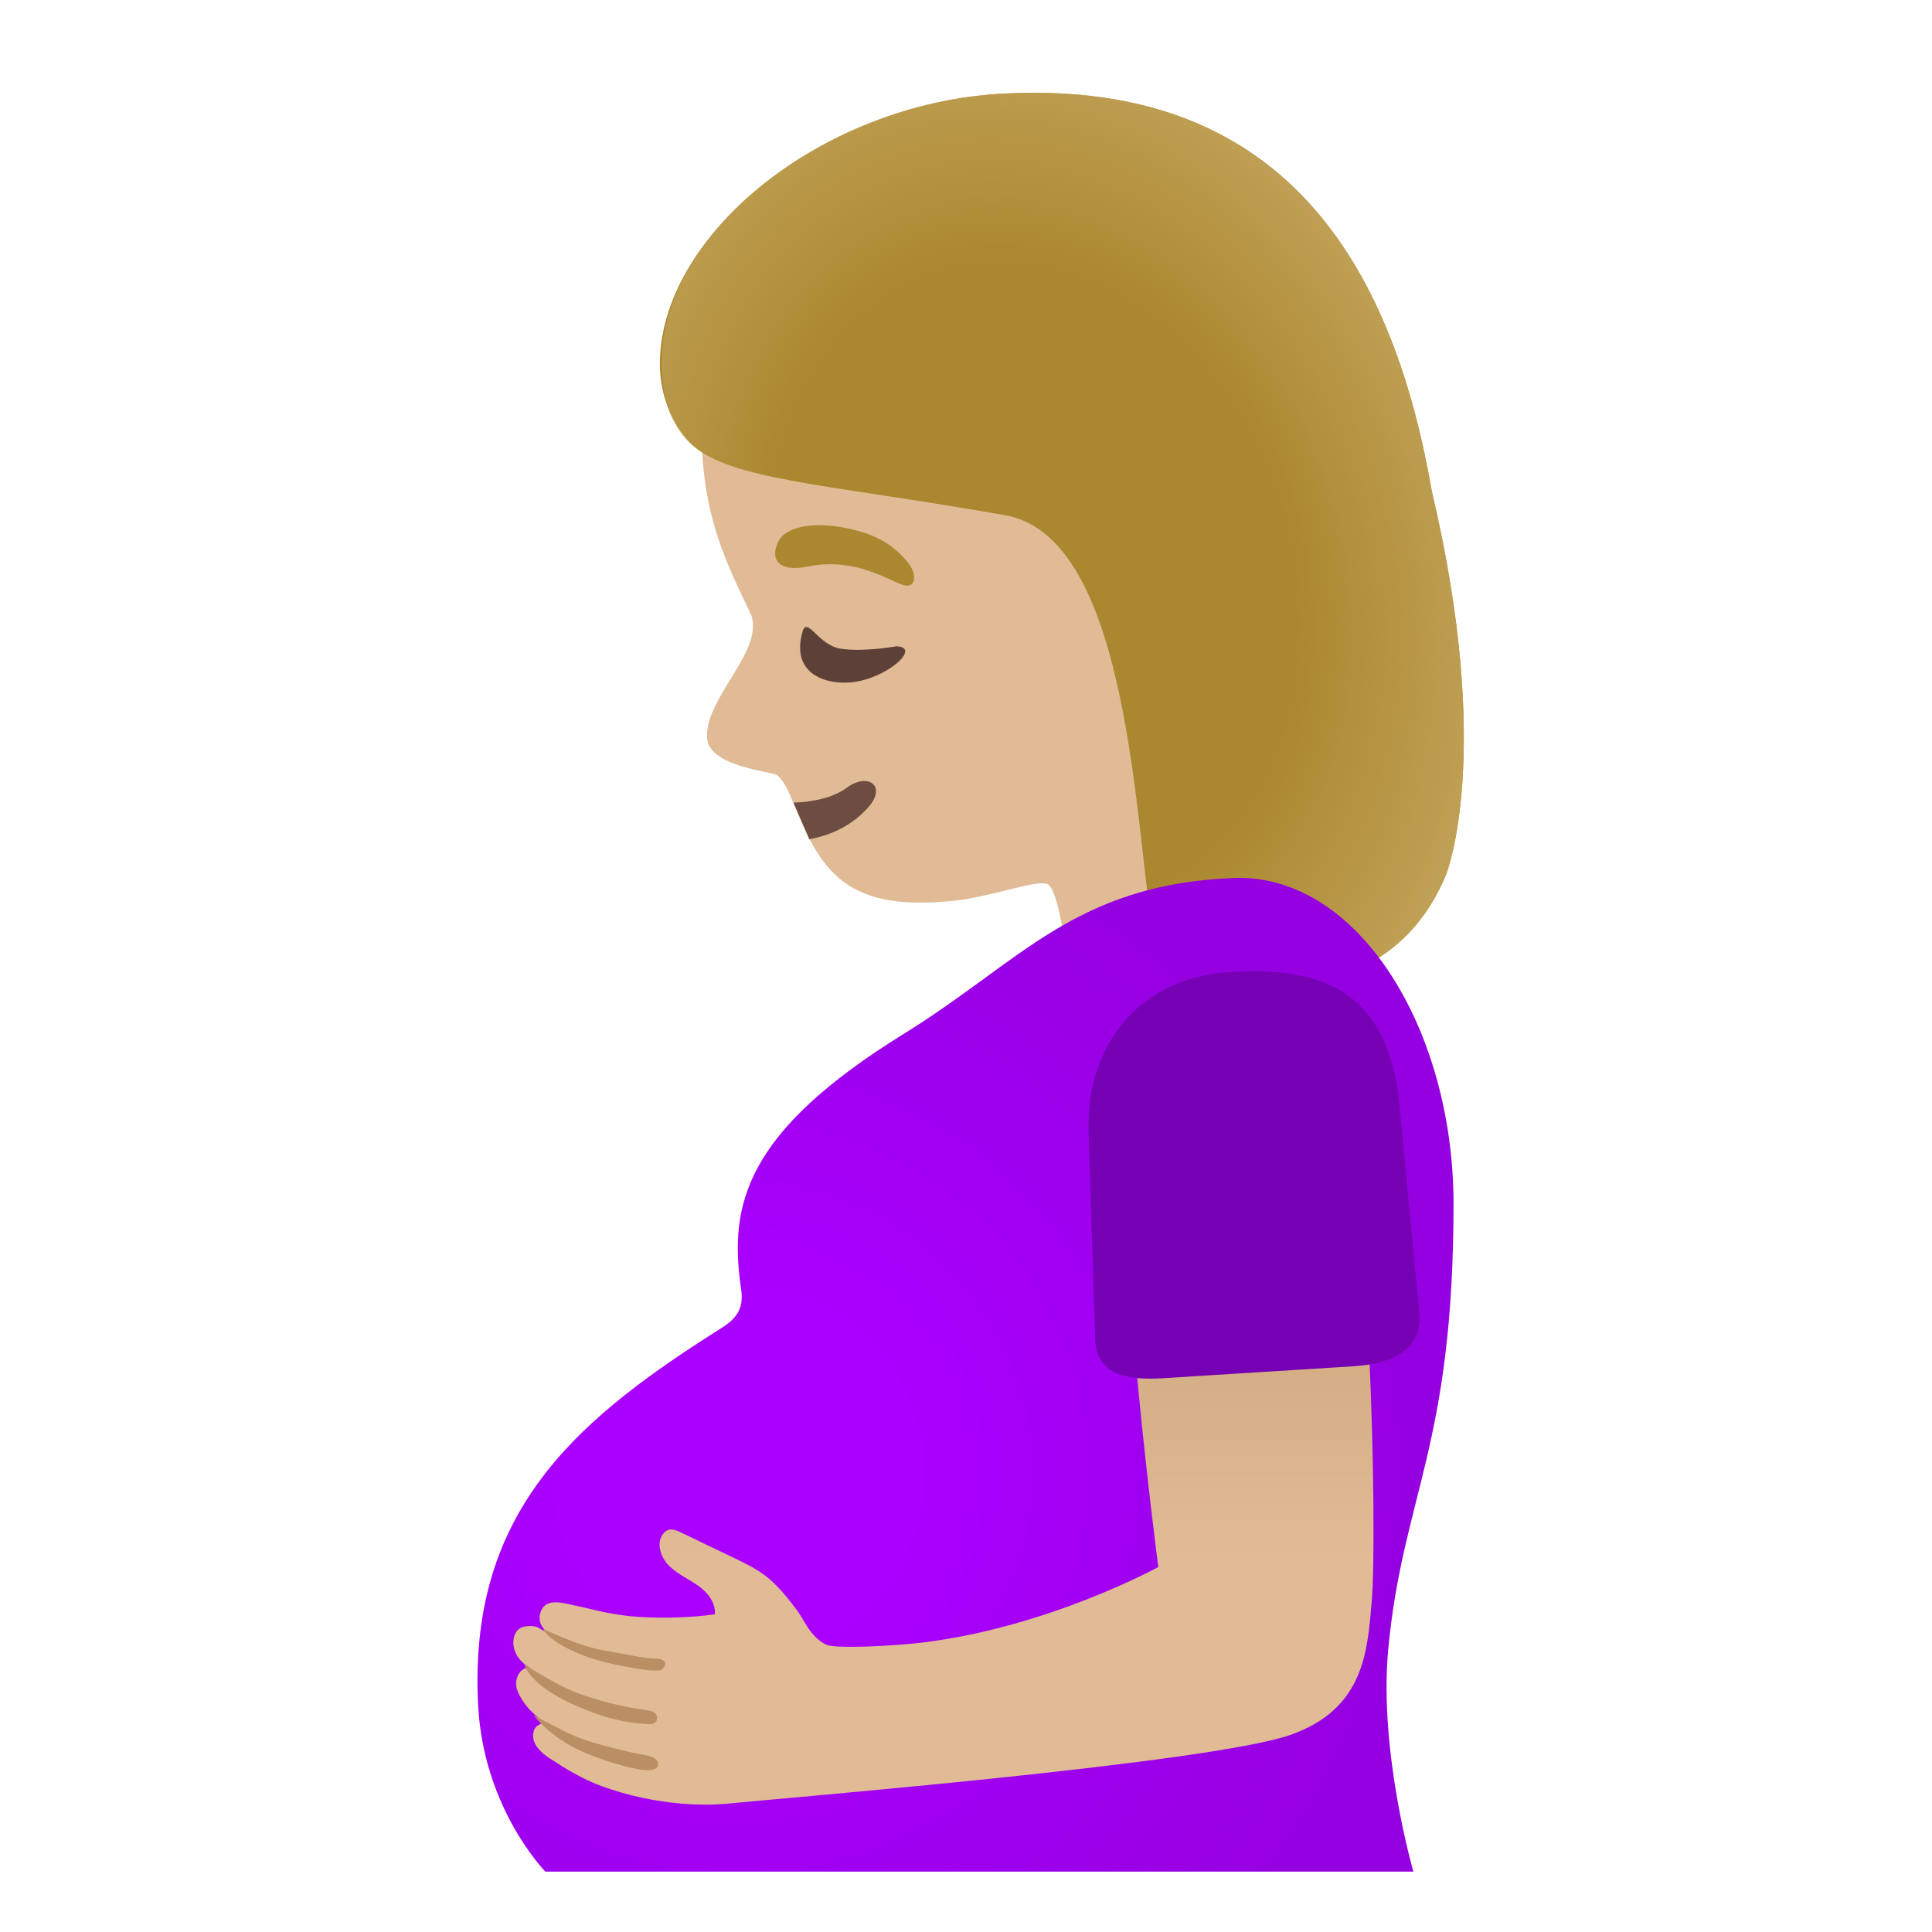 <svg viewBox="0 0 128 128" xmlns="http://www.w3.org/2000/svg">
  <defs>
    <radialGradient id="hairHighlights_1_" cx="54.995" cy="44.781" gradientTransform="matrix(0.96 -0.279 0.35 1.208 0 0)" gradientUnits="userSpaceOnUse" r="29.111">
      <stop offset="0.583" stop-color="#BFA055" stop-opacity="0"/>
      <stop offset="1" stop-color="#BFA055"/>
    </radialGradient>
    <radialGradient id="SVGID_1_" cx="48.905" cy="97.58" gradientUnits="userSpaceOnUse" r="45.245">
      <stop offset="0.256" stop-color="#AA00FF"/>
      <stop offset="0.987" stop-color="#9500E0"/>
    </radialGradient>
    <linearGradient id="arm_2_" gradientUnits="userSpaceOnUse" x1="62.504" x2="62.504" y1="80.984" y2="124.62">
      <stop offset="0" stop-color="#CCA47A"/>
      <stop offset="0.506" stop-color="#E0BB95"/>
    </linearGradient>
  </defs>
  <path id="head_28_" d="M89.34,33.93 C91.76,23.93 86.13,12.76 77.99,9.36 C72,6.87 65.07,7.37 59.07,9.56 C49.79,12.79 45.8,21.03 46.52,29.99 C46.81,34.61 48.07,37.2 49.78,40.77 C50.57,43.18 46.75,46.19 46.84,48.83 C46.88,50.8 51.08,51.09 51.47,51.36 C51.89,51.63 52.27,52.47 52.53,53.12 C54.37,57.66 55.98,60.61 63.76,59.61 C66.39,59.19 68.94,58.21 69.47,58.62 C70.07,59.09 70.5,62.16 70.61,62.81 C70.9,64.5 68.6,68.16 68.6,68.16 L88.14,65.92 L89.64,66.23 L89.64,66.23 C89.64,66.23 83.77,49.99 87.23,38.83 C87.71,37.32 89.02,35.08 89.34,33.93 Z" fill="#E0BB95"/>
  <path id="mouth_28_" d="M52.57,53.17 C52.95,53.17 53.34,53.14 53.71,53.07 C54.62,52.94 55.46,52.66 56.1,52.19 C57.52,51.15 58.73,52.08 57.58,53.42 C56.79,54.34 55.8,54.96 54.71,55.32 C54.35,55.44 53.98,55.54 53.62,55.6 L52.57,53.17 Z" fill="#6D4C41"/>
  <path id="hair_28_" d="M94.87,32.58 C92.43,18.53 85.75,5.12 66.33,6.21 C54.4,6.88 43.58,15.67 43.72,24.29 C43.76,26.74 45.01,29.06 46.53,29.98 C49.51,31.89 55.97,32.25 66.61,34.14 C74.42,35.52 75.12,52.79 76.23,60.82 C76.23,60.82 76.66,64.05 76.64,64.51 C76.62,64.7 76.61,64.8 76.61,64.8 L76.62,64.8 L84.95,65.36 C89.39,65.04 93.58,63.27 95.8,57.96 C95.8,57.95 99,50.1 94.87,32.58 Z" fill="#AB872F"/>
  <path id="hairHighlights_28_" d="M94.87,32.58 C92.43,18.53 85.75,5.12 66.33,6.21 C54.4,6.88 43.11,15.74 43.87,24.97 C44.07,27.41 45.01,29.06 46.53,29.98 C49.51,31.89 56.05,32.28 66.61,34.14 C74.35,35.5 75.44,54.01 75.75,56.82 C75.98,58.93 76.67,64.05 76.64,64.51 C76.62,64.7 76.61,64.8 76.61,64.8 L76.62,64.8 L84.95,65.36 C89.39,65.04 93.58,63.27 95.8,57.96 C95.8,57.95 99,50.1 94.87,32.58 Z" fill="url(#hairHighlights_1_)"/>
  <path id="eye_28_" d="M59.38,42.82 C61.15,42.86 58.62,45.09 56.22,45.22 C54.48,45.32 52.43,44.51 53.16,41.88 C53.47,40.76 54.19,42.75 55.71,42.98 C57.23,43.21 59.38,42.82 59.38,42.82 Z" fill="#5D4037"/>
  <path id="eyebrow_28_" d="M53.55,37.53 C51.47,37.96 50.99,36.95 51.6,35.82 C52.05,34.99 53.65,34.51 56.03,34.98 C58.48,35.46 59.42,36.43 60.07,37.17 C60.72,37.92 60.7,38.7 60.19,38.8 C59.5,38.95 57.07,36.81 53.55,37.53 Z" fill="#AB872F"/>
  <path d="M36.13,124 L93.64,124 C93.64,124 91.35,116.09 91.97,109.32 C92.92,99.1 96.3,95.88 96.3,79.76 C96.3,68.18 89.96,57.83 81.69,58.17 C71.18,58.61 67.64,63.7 59.87,68.5 C49.36,75 48.27,79.83 49.1,85.39 C49.36,87.17 48.35,87.64 47.02,88.48 C37.84,94.36 31.01,100.45 31.68,113.01 C32.04,119.83 36.13,124 36.13,124 Z" fill="url(#SVGID_1_)"/>
  <path id="arm_1_" d="M88.24,70.96 C85.59,65 75.82,68.16 74.77,75.71 C73.89,82.04 76.74,103.82 76.74,103.82 C76.74,103.82 69.47,107.81 61.13,108.82 C59.14,109.06 55.32,109.25 54.73,108.96 C53.67,108.44 53.28,107.31 52.78,106.65 C52.16,105.84 51.52,105.02 50.7,104.39 C50.08,103.92 49.36,103.57 48.66,103.23 C47.49,102.67 46.31,102.11 45.14,101.54 C44.85,101.4 44.51,101.26 44.22,101.38 C44.07,101.45 43.95,101.58 43.86,101.72 C43.48,102.38 43.82,103.25 44.37,103.78 C44.92,104.31 45.64,104.62 46.26,105.06 C46.88,105.5 47.43,106.19 47.36,106.95 C45.64,107.21 43.1,107.25 41.44,107.04 C39.83,106.83 39.18,106.59 37.99,106.35 C37.38,106.22 36.21,105.84 35.85,106.72 C35.56,107.41 35.93,107.86 36.31,108.21 C36.34,108.24 36.37,108.26 36.4,108.29 C36.24,108.18 36.02,108.04 35.76,107.89 C35.62,107.81 35.44,107.68 34.83,107.75 C34.25,107.82 34.06,108.29 34.02,108.64 C33.89,109.82 35.05,110.49 35.11,110.48 C35.11,110.48 34.39,110.42 34.21,111.34 C34.11,111.87 34.44,112.43 34.83,112.96 C35.22,113.49 36.09,114.15 36.09,114.15 C36.09,114.15 35.49,114.2 35.36,114.7 C35.16,115.46 35.73,116.11 36.73,116.69 C36.73,116.69 38.26,117.75 39.84,118.33 C43.5,119.66 46.74,119.64 48.17,119.5 C51.82,119.13 80.09,116.82 85.47,114.95 C90.49,113.2 90.6,109.24 90.89,105.98 C91.23,102.02 90.89,76.92 88.24,70.96 Z" fill="url(#arm_2_)"/>
  <path d="M43.33,109.88 C43.89,109.87 44.35,110.09 43.87,110.59 C43.61,110.86 41.44,110.45 40.14,110.14 C38.58,109.77 36.88,108.98 36.2,108.24 C35.93,107.94 36.03,107.95 36.03,107.95 C37.24,108.47 38.57,109.09 39.94,109.33 C41.32,109.57 42.77,109.89 43.33,109.88 Z" fill="#BA8F63"/>
  <path d="M43.53,113.85 C43.51,114.34 42.85,114.22 42.59,114.2 C40.86,114.09 39.28,113.52 37.89,112.88 C35.01,111.56 34.74,110.28 34.74,110.28 C34.74,110.28 36.86,111.63 38.13,112.12 C39.4,112.61 41.1,113.07 42.81,113.3 C43.02,113.33 43.55,113.36 43.53,113.85 Z" fill="#BA8F63"/>
  <path d="M43.6,116.86 C43.59,117.37 42.91,117.29 42.39,117.24 C42.39,117.24 40.42,116.89 38.45,115.99 C36.42,115.06 35.35,113.64 35.35,113.64 C35.35,113.64 37.62,114.88 38.56,115.21 C39.4,115.5 41.22,116.01 42.63,116.26 C42.86,116.31 43.61,116.41 43.6,116.86 Z" fill="#BA8F63"/>
  <path id="arm_x5F_shirt_36_" d="M77.05,91.31 L89.65,90.52 C92.2,90.36 94.09,89.49 94.05,87.2 L92.65,72.5 C91.66,65.54 87.46,64.03 81.43,64.41 C75.4,64.78 72.01,69.35 72.11,74.78 L72.56,88.71 C72.61,91 74.5,91.47 77.05,91.31 Z" fill="#7600B3"/>
</svg>